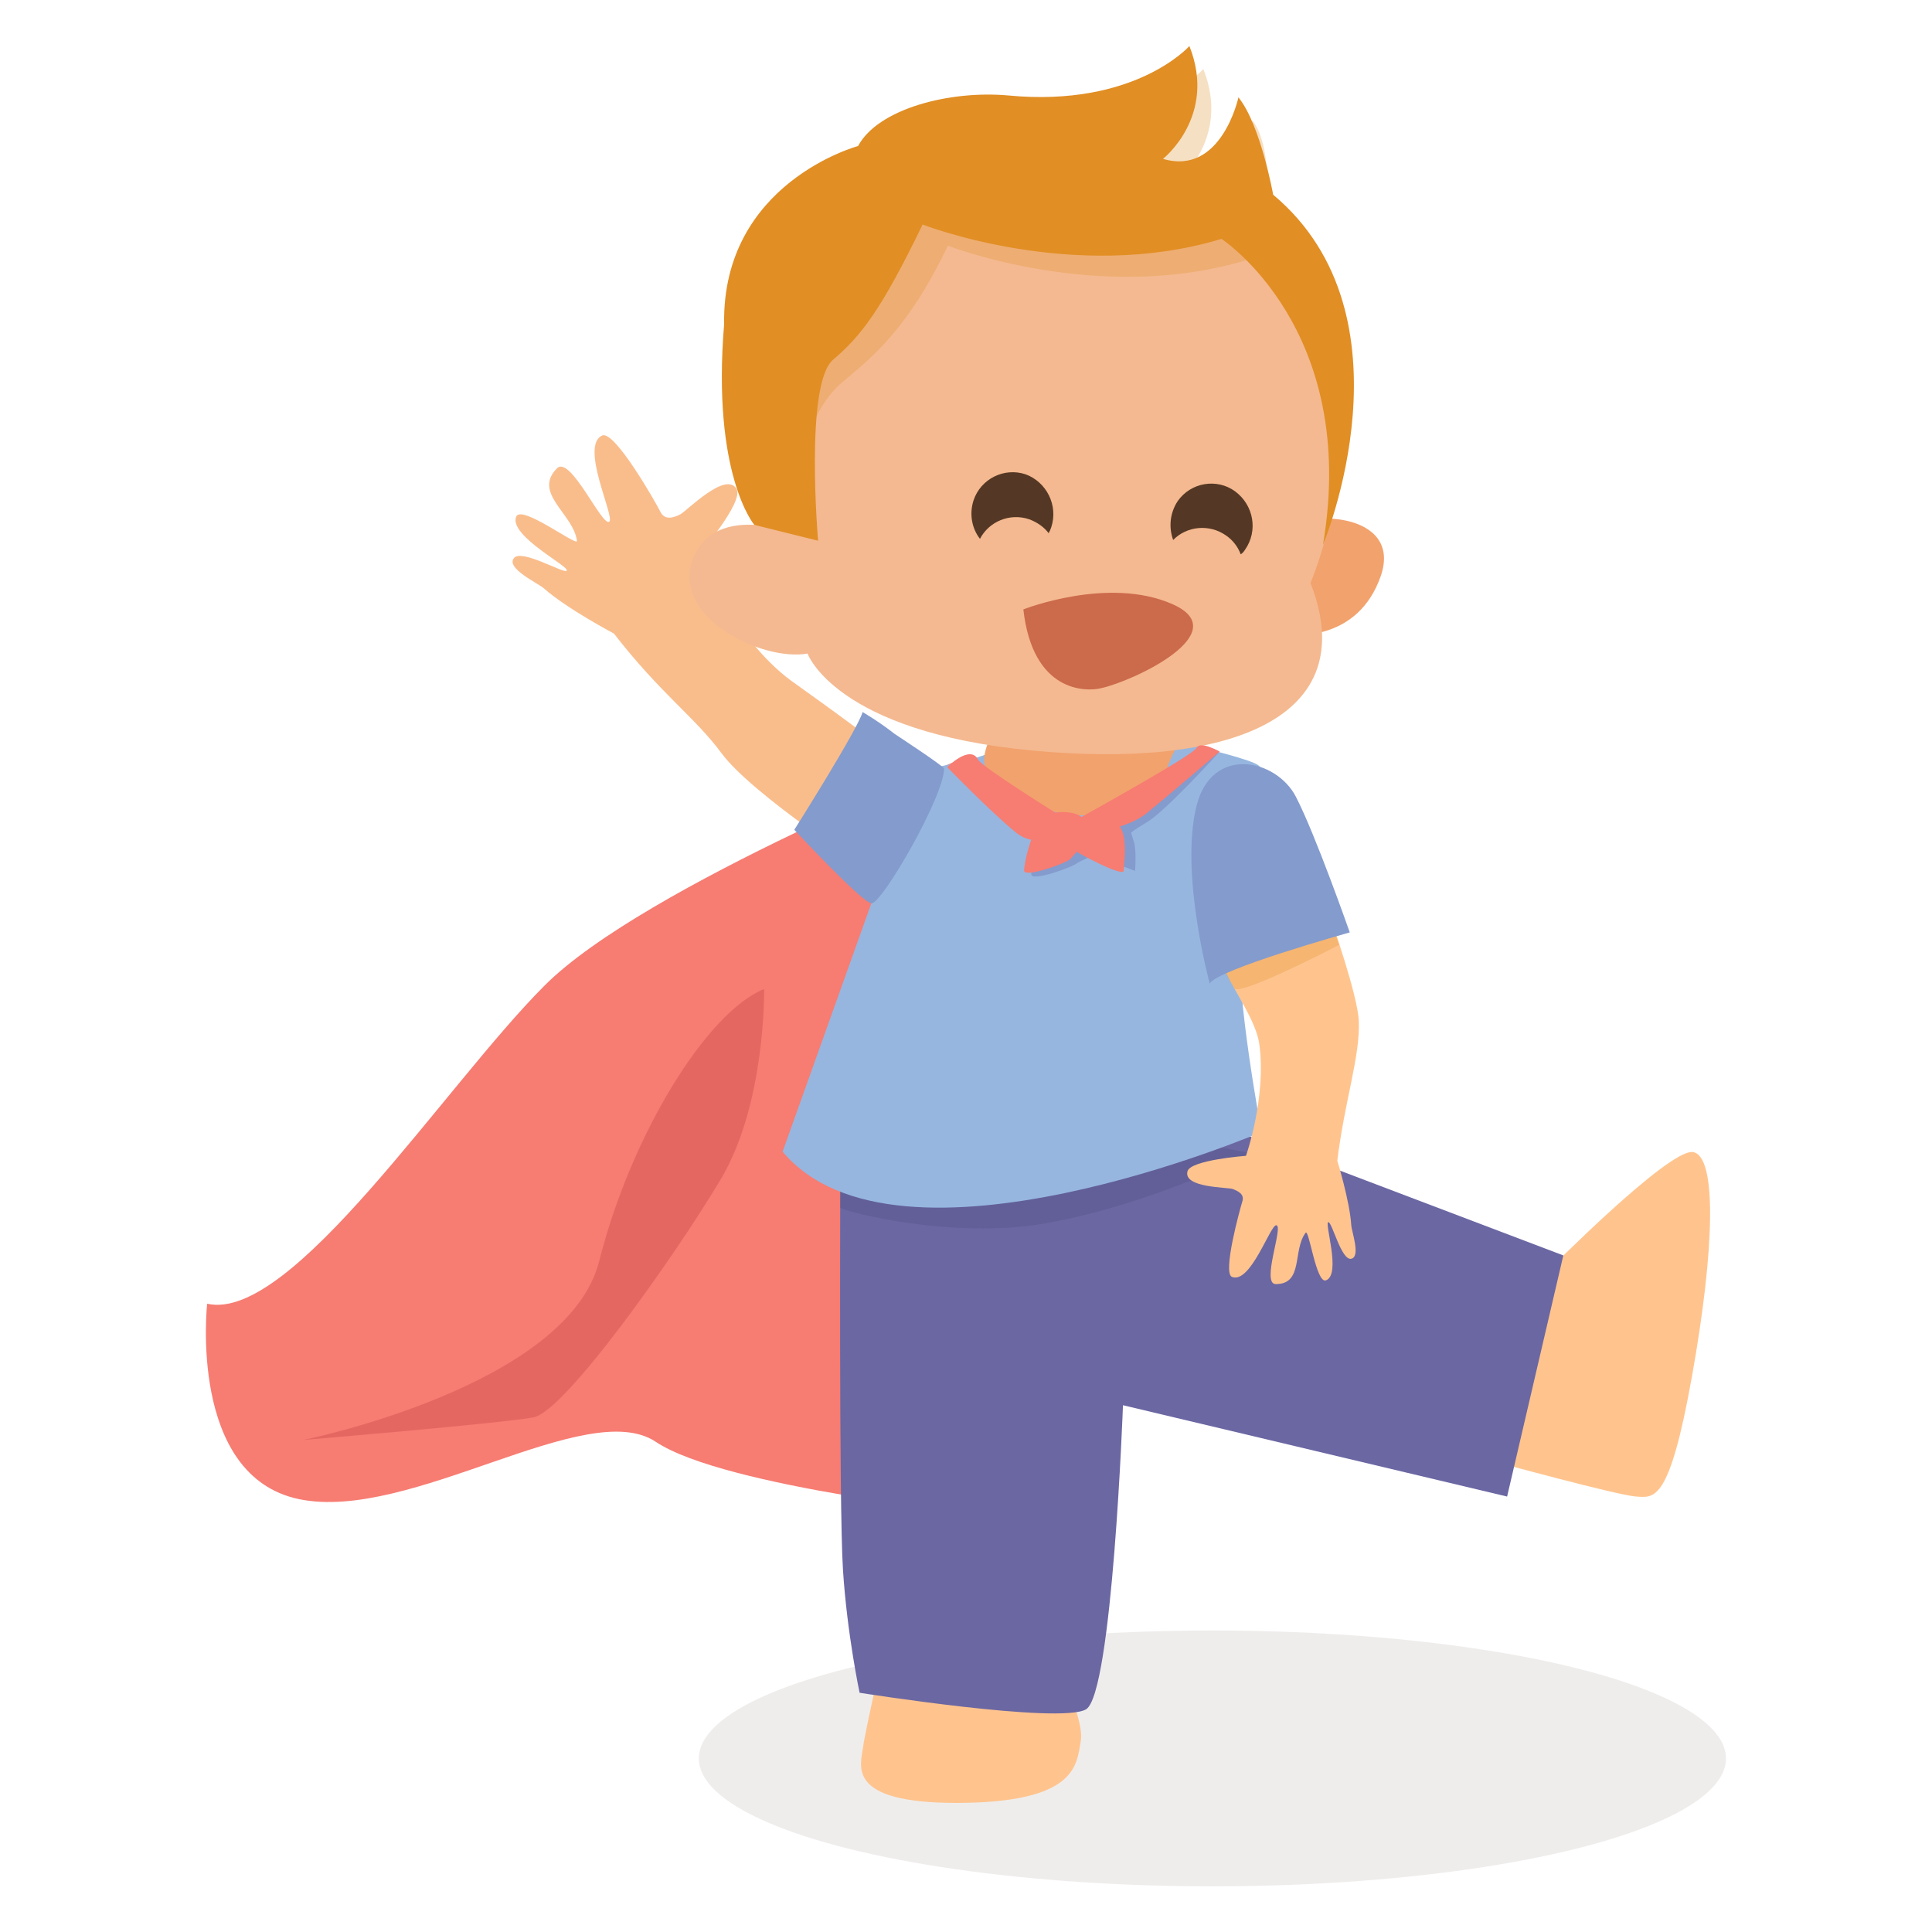 <?xml version="1.0" encoding="utf-8"?>
<!-- Generator: Adobe Illustrator 22.0.1, SVG Export Plug-In . SVG Version: 6.00 Build 0)  -->
<svg version="1.1" id="Layer_1" xmlns="http://www.w3.org/2000/svg" xmlns:xlink="http://www.w3.org/1999/xlink" x="0px" y="0px"
	 viewBox="0 0 512 512" style="enable-background:new 0 0 512 512;" xml:space="preserve">
<style type="text/css">
	.st0{opacity:8.000000e-02;fill:#3A2512;enable-background:new    ;}
	.st1{fill:#F77C72;}
	.st2{fill:#FFC48E;}
	.st3{fill:#6B67A3;}
	.st4{opacity:0.14;fill:#2D2D51;enable-background:new    ;}
	.st5{fill:#96B6DF;}
	.st6{fill:#F9BD8C;}
	.st7{opacity:0.27;fill:#E18E24;enable-background:new    ;}
	.st8{fill:#849BCD;}
	.st9{fill:#F2A26D;}
	.st10{fill:#F4B990;}
	.st11{fill:#E18E24;}
	.st12{fill:#543825;}
	.st13{fill:#CC6A4C;}
	.st14{fill:#E56761;}
</style>
<g id="_x35_">
	<ellipse class="st0" cx="321.3" cy="466" rx="136.1" ry="33.9"/>
	<path class="st1" d="M257.1,200.2c0,0-86.4,34.5-112.8,61c-26.4,26.4-67,89.4-89.4,84.3c0,0-5.1,45.7,24.4,51.8
		c29.5,6.1,76.2-27.4,94.5-15.2c18.3,12.2,87.4,19.3,87.4,19.3L310,224.6L257.1,200.2z"/>
	<path class="st2" d="M409.9,337.1c0,0,32.2-32.6,38.7-31.8c6.5,0.9,5.8,25.8-0.2,59.4c-6,33.6-10,32.2-14.8,31.9
		c-4.9-0.3-37.7-9.3-37.7-9.3L409.9,337.1z"/>
	<path class="st2" d="M279.8,441.2c0,0,7.7,13.9,6.6,20.3s-1.2,16.2-32.8,16.3c-29.6,0-25.5-9.9-24.9-14.7
		c0.6-4.9,8.5-39.2,8.5-39.2L279.8,441.2z"/>
	<path class="st3" d="M222.7,309.3c0,0-0.4,89.9,0.7,106.8c1.1,17,4.4,32.5,4.4,32.5s53,8.4,60,4.4c7-4.1,9.8-80.6,9.8-80.6
		l101.8,24.2l14.9-63.9l-100.9-38.3L222.7,309.3z"/>
	<path id="Sombra_1_" class="st4" d="M222.6,311.7v8.3c0.6,1,29.7,8.6,54.5,4.2c29.1-5.2,54.6-18.6,54.6-18.6l-72.1-13.2
		L222.6,311.7z"/>
	<path class="st5" d="M334.3,300c0,0-96.6,41.4-126.9,5.2l25.4-71.1c0,0-0.7-20.3-1.4-25c-0.6-4.6,23.5-5.2,33-10.6
		c9.5-5.4,39.1-5.2,52.5-0.9c3,1,14.8,3.7,16.7,5.3c13,11.6-2.7,36.6-4.7,48C327.2,261.6,334.3,300,334.3,300z"/>
	<path class="st2" d="M323.7,252.9l29-9.3c0,0,7.1,20,7.4,27c0.4,9.3-3.8,21.3-5.7,37c0,0,3.3,10.7,3.7,17.1
		c0.1,1.7,2.6,8.5-0.1,8.9c-2.5,0.3-4.9-9.3-5.9-9.7c-1.4-0.5,3.5,13.8-0.7,15.4c-2.6,1-4.5-13.8-5.4-12.6
		c-3.5,4.6-0.5,13.6-7.9,13.6c-4,0,2.2-15.6,0.1-15.6c-1.6,0-6.8,15.6-11.7,13.7c-2.6-1,2.1-17.9,2.7-19.9c0.7-2-1-2.8-2.5-3.4
		c-1.5-0.5-13.2-0.3-12-4.7c0.8-3,15.5-4.1,15.5-4.1s5.5-15.5,3.5-29.8C332.4,268.3,323.1,257.9,323.7,252.9z"/>
	<path class="st6" d="M245.7,208.4l-15.2,22.3c0,0-31.1-20-39.3-31.1c-7-9.5-16.2-15.8-28.5-31.7c0,0-12.5-6.6-18.6-12
		c-1.6-1.4-10.1-5.3-7.9-8c1.9-2.5,12.8,3.9,13.9,3.4c1.7-0.8-15.4-9.2-13.3-14.4c1.4-3.3,16.4,8.2,16.1,6.4
		c-1-7.2-11.8-12.6-5.3-19.2c3.6-3.6,12.1,15.9,13.9,14.1c1.4-1.4-7.9-20.1-1.9-22.8c3.3-1.4,14.2,17.8,15.4,20.2
		c1.2,2.4,3.5,1.6,5.3,0.7c1.7-0.9,12.1-11.6,14.9-6.7c2,3.5-10.2,17.6-10.2,17.6s9.8,22.1,24.4,33
		C218.3,186.6,241.7,203.2,245.7,208.4z"/>
	<path class="st7" d="M322.7,254.3c0,0,3.1,5.4,4.4,7.6c1.3,2.3,27.8-11.5,27.8-11.5l-6.8-18.8L322.7,254.3z"/>
	<path id="Manga2_1_" class="st8" d="M320.6,260.7c0,0-8-29.3-3.5-47.2c4.1-16.1,21.1-12.4,26.3-2.4c5.2,10,14.3,36,14.3,36
		S322.2,257,320.6,260.7z"/>
	<path id="Manga2_2_" class="st8" d="M228.6,188.7c0,0,4.3,2.5,8.5,5.8c0.6,0.4,13.1,8.6,13.1,9.2c-0.1,7.5-16.3,35.5-19.2,35.7
		c-2.3,0.1-20.5-19.5-20.5-19.5S227.3,193.3,228.6,188.7z"/>
	<g>
		<path class="st9" d="M264,192.2c0,0-4.7,8.1-2.7,11.2c3.8,5.9,11.5,11.6,23.7,12.6c8,0.7,21-2.6,24.3-12.4
			c4.6-13.7,17.2-20.4,17.2-20.4l16.7-15c0,0,16.7,1.7,22.7-15.5s-20.6-18.2-28-11.3C330.3,148.4,264,192.2,264,192.2z"/>
		<path id="cara_1_" class="st10" d="M215,142.8c0,0-24.3-11-31.1,4.7c-6.9,15.5,17.7,27.9,30.1,25.7c0,0,7.4,20.8,59.6,25.7
			s87.7-8.5,73.7-44.4c0,0,38.4-89.5-53-101.6C223.6,43.7,209.4,82,215,142.8z"/>
		<path class="st7" d="M205.8,126.9l7.9-9c0,0,2-10.2,9.4-16.5c7.4-6.3,17.2-13.5,28.1-36.3c0,0,40.1,15.7,79.2,3.8
			c0,0,6.9-1.6,5.3-8.5c0,0,2.1-21.2-3.8-28.5c0,0-4.5,20.9-20,16.3c0,0,14.4-11.3,7-29.9c0,0-14.4,16.3-48,13.1
			c-15.5-1.4-34.5,3.5-39.8,13.4c0,0-25.5,6.4-29,46.2C198.8,130.8,205.8,126.9,205.8,126.9z"/>
		<path class="st11" d="M199.9,139.1l16.9,4.2c0,0-3.6-41.7,4-48c7.4-6.3,12.7-13.1,23.7-35.8c0,0,40.1,15.7,79.2,3.8
			c0,0,36.6,23.9,26.9,81.1c0,0,25.4-60.5-13.2-92.8c0,0-3.3-18.5-9.2-25.8c0,0-4.5,20.9-20,16.3c0,0,14.4-11.3,7-29.9
			c0,0-14.4,16.3-48,13.1c-15.5-1.4-34.5,3.5-39.8,13.4c0,0-36.1,9.7-35.5,47.2C188.6,125.8,199.9,139.1,199.9,139.1z"/>
		<path class="st12" d="M278.6,139.7c-0.2,0.6-0.4,1.1-0.7,1.6c-1.2-1.6-3-2.9-5.2-3.7c-5.1-1.7-10.6,0.6-13,5.2
			c-2.1-2.7-2.9-6.5-1.7-10.2c1.9-5.7,8.1-8.8,13.8-6.9C277.3,127.7,280.5,133.9,278.6,139.7z"/>
		<path class="st12" d="M330,145.6c-0.3,0.5-0.7,1-1.2,1.3c-0.7-1.9-2-3.7-3.9-5c-4.4-3.1-10.4-2.5-14,1.2
			c-1.2-3.3-0.9-7.1,1.2-10.3c3.5-5,10.4-6.1,15.2-2.6C332.3,133.9,333.4,140.7,330,145.6z"/>
		<path class="st13" d="M271.2,161.5c0,0,22.5-8.9,39.5-1.4s-10.2,20.4-19,22.3C287.9,183.3,273.7,183.7,271.2,161.5z"/>
	</g>
	<path class="st8" d="M323.2,199.2c0,0-11.2,12.4-17.3,17.3c-2.1,1.7-3.9,2.4-6.1,4.1c-0.2,0.2,0.8,2.1,1,4.1c0.3,2.9,0,6.1,0,6.1
		s-10.9-4.2-11.2-4.1c-2,1-3.7,1.7-4.1,2c-1,1-12.2,5.1-12.2,3s2.6-14.5,7.1-15.2c6.1-1,8.1,1,8.1,1s29.5-16.3,30.5-18.3
		C320.1,197.2,323.2,199.2,323.2,199.2z"/>
	<path class="st1" d="M323.2,199.2c0,0-13.3,11.4-19.3,16.3c-5.1,4.1-14.2,5.1-14.2,5.1s-5.1,6.1-6.1,7.1s-12.2,5.1-12.2,3
		s2.6-14.5,7.1-15.2c6.1-1,8.1,1,8.1,1s29.5-16.3,30.5-18.3C318.1,196.2,323.2,199.2,323.2,199.2z"/>
	<path class="st1" d="M251,203.3c0,0,12.1,12.4,18.2,17.3c5.1,4.1,10.3,1,10.3,1s3,2,4.1,3c1,1,14.2,8.1,14.2,6.1s2-13.2-4.1-13.2
		c-4.5,0-12.2-1-12.2-1s-21.3-13.2-22.3-15.2C257.1,197.2,251,203.3,251,203.3z"/>
</g>
<path class="st14" d="M80.4,381.6c0,0,70-14.1,78.4-47.4s28.4-65.9,43.7-72.1c0,0,0.5,30.5-11.6,50.6c-12,20.1-41.1,61.3-49.5,62.9
	C133.1,377.2,80.4,381.6,80.4,381.6z"/>
</svg>
